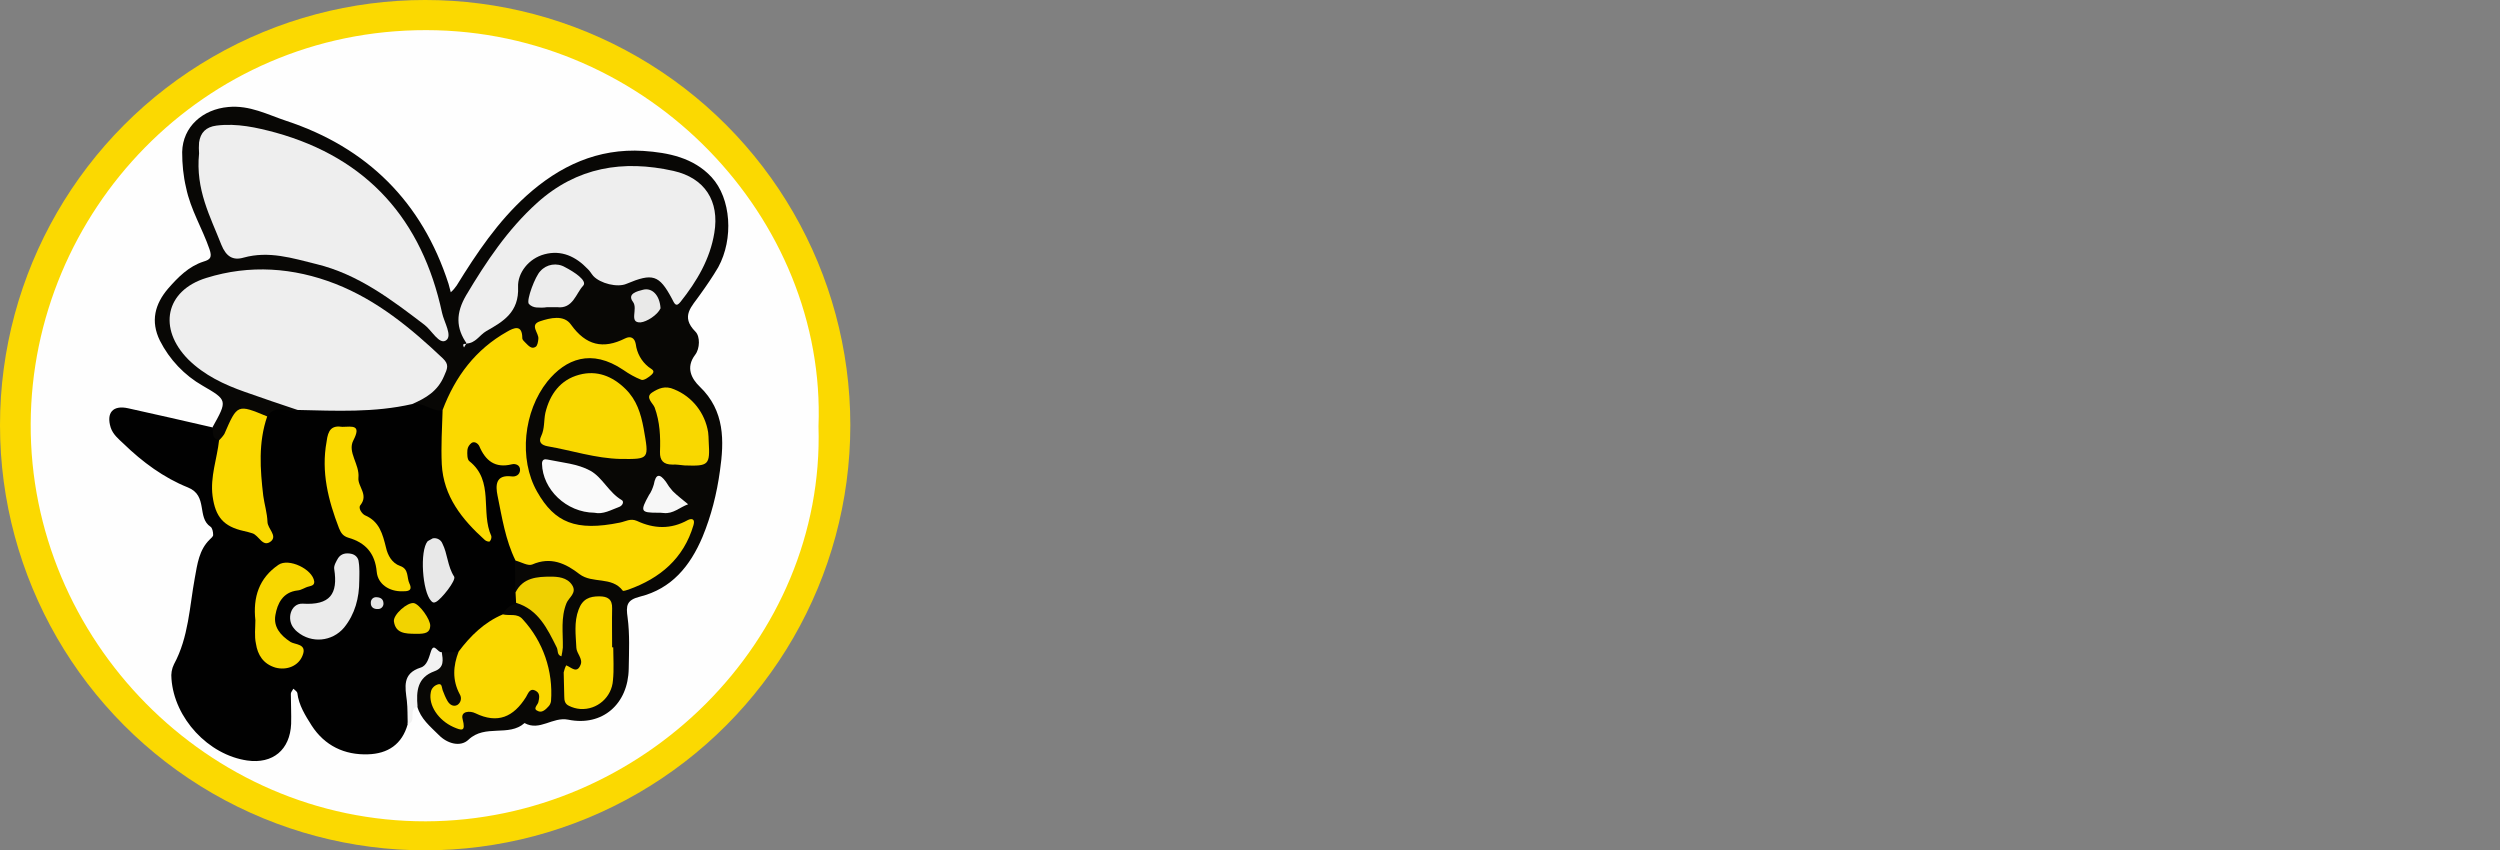 <?xml version="1.0" encoding="utf-8"?>
<!-- Generator: Adobe Illustrator 23.0.2, SVG Export Plug-In . SVG Version: 6.00 Build 0)  -->
<svg version="1.1" id="Слой_1" xmlns="http://www.w3.org/2000/svg" xmlns:xlink="http://www.w3.org/1999/xlink" x="0px" y="0px"
	 viewBox="0 0 887.9 302" style="enable-background:new 0 0 887.9 302;" xml:space="preserve">
<rect x="0" y="0" width="887.9" height="302" fill="#808080" stroke="none"/>
<style type="text/css">
	.st0{fill:#FBD901;}
	.st1{fill:#FEFEFE;}
	.st2{fill:#010101;}
	.st3{fill:#080705;}
	.st4{fill:#F2F2F2;}
	.st5{fill:#EEEEEE;}
	.st6{fill:#FBD900;}
	.st7{fill:#FAD800;}
	.st8{fill:#FAD900;}
	.st9{fill:#F8D700;}
	.st10{fill:#EBEBEB;}
	.st11{fill:#EFD001;}
	.st12{fill:#E8E8E8;}
	.st13{fill:#F2D300;}
	.st14{fill:#E3E3E3;}
	.st15{fill:#F9D800;}
	.st16{fill:#FAFAFA;}
	.st17{fill:#ECECEC;}
	.st18{fill:#F7F7F7;}
	.st19{fill:#E9E9E8;}
</style>
<title>logo</title>
<g>
	<g>
		<circle class="st0" cx="151" cy="151" r="151"/>
	</g>
	<g>
		<path class="st1" d="M290.7,151.4c2.3,76-62.6,140.1-139.5,140.3C73.6,291.8,10.5,227,10.9,150.4c0.4-75,61-139.8,140.5-139.7
			C230.6,10.8,293.5,77.8,290.7,151.4z"/>
	</g>
	<g>
		<path class="st2" d="M144.8,257.2c-2,7.2-7.1,10.5-14.1,10.7c-8.4,0.3-15.4-3.1-20-10.2c-2.2-3.5-4.6-7.2-5.1-11.6
			c-0.1-0.5-0.9-1-1.4-1.5c-0.3,0.6-0.9,1.2-0.9,1.8c0,3.6,0.2,7.1,0.1,10.7c-0.4,9.2-6.5,14.3-15.6,13c-13.8-2-25.9-15-26.9-29
			c-0.2-1.8,0.1-3.6,0.9-5.2c5.2-9.6,5.5-20.4,7.4-30.7c0.9-4.9,1.5-9.9,5.3-13.6c0.5-0.5,1.3-1.1,1.2-1.7c0-1-0.3-2.4-0.9-2.8
			c-5-3.3-0.8-11.1-8.1-14c-8.5-3.4-16.1-9-22.8-15.5c-1.8-1.7-3.8-3.3-4.6-5.8c-1.6-5.2,0.8-8,6.2-6.8c10,2.2,20,4.5,30,6.8
			c1.9,1.1,3.3,2.9,3.8,5.1c1.1,4.3-0.6,8.4-0.7,12.7c-0.1,4.7,0.1,9.3,3.2,13.1c2.1,2.6,5.3,4.6,8.4,3.5c3.7-1.4,1.1-4.9,0.9-7.5
			c-0.8-11.2-3.9-22.6,3-33.1c3.5-3,7.8-2.6,12-3c13.1,0.2,26.2,0.1,39.3-1.9c4.3,0.2,8.5,1,11.9,3.9c3.7,4.6,2.7,10.1,2.7,15.4
			c0,7.7,1.8,14.8,6.4,21c0.9,1.5,2.1,2.9,3.4,4.1c1.2-1.6,0.1-3.3,0-4.9c-0.3-4.6-1.6-9.1-4-13.1c-2-3.5-3.4-7.7,0.5-10.6
			c3.3-2.5,5.9,0.6,8.3,2.6s5.6,3,8.4,4.4c2.6,1.3,4.3,4.1,2,5.9c-7.7,5.9-3.7,12.7-2.3,19.4c0.7,3.5,1.8,6.9,2.5,10.4
			c0.5,3.2,0.6,6.5,0.4,9.8c-0.1,1.6-0.4,3.2-1,4.8c-1.2,2.4-2.8,4.5-4.8,6.2c-5.9,3.7-10.4,9.1-16.2,13c-1.8,0.7-3.8,1.1-5.7,1.2
			C147,238.1,146,247.7,144.8,257.2z"/>
	</g>
	<g>
		<path class="st3" d="M105.7,145.6c-3.5,1-7.9-2.2-10.7,2.2c-0.3,0.1-0.8,0.4-1,0.3c-6.9-3.6-9.8,0.2-12,6c-0.5,1.7-2.2,2.8-4,2.3
			c-0.1,0-0.1,0-0.2-0.1c-2.8-0.5-2-2.8-2.3-4.6c5.3-9.5,5.3-9.6-3.5-14.7c-6.5-3.7-11.8-9.3-15.2-16c-3.4-6.9-1.8-13,2.9-18.5
			c3.5-4,7.3-7.9,12.6-9.6c2.4-0.7,3.1-1.5,2.1-4.4c-2.5-7.3-6.7-14-8.3-21.8c-1-4.2-1.4-8.4-1.4-12.7c0.2-9,7.3-15.2,16.4-16
			c7.6-0.7,13.9,2.7,20.5,4.9c28.8,9.5,48.3,28.8,57.7,57.9c0.3,1,0.5,2,0.8,3c0.8-0.7,1.5-1.5,2.1-2.4
			c7.1-11.5,14.6-22.7,24.8-31.9c11.8-10.6,25.3-16.9,41.5-15.9c8.9,0.6,17.8,2.4,24.2,9.3c7,7.6,7.9,21.9,2.4,32
			c-2,3.4-4.2,6.6-6.5,9.8c-2.8,4.1-7.1,7.6-1.6,13.1c1.7,1.7,1.6,6-0.1,8.2c-3.5,4.6-1.2,8.6,1.6,11.3c9,8.6,8.7,19.4,7.2,29.9
			c-1.1,8.1-3.1,16-6.2,23.5c-4.4,10.4-11,18.4-22.2,21.2c-4.8,1.2-5,3.2-4.4,7.4c0.8,6,0.5,12.1,0.4,18.2
			c-0.2,12.5-9.3,20.6-21.5,18.1c-5.6-1.1-10.1,4.2-15.5,1.2c-5.6,5-14,0.3-19.9,5.9c-2.8,2.7-7.5,1.5-10.6-1.7
			c-3-3-6.4-5.7-7.6-10.1c-3.2-5.4-2.4-9.8,3.3-12.9c2.5-1.4,3.5-4.2,5.2-6.3l6.1-0.1c3,4.8,1,10.3,2.2,15.4
			c0.4,1.7-0.6,3.4-2.1,4.6c-1.9,1.5-5.6-0.4-5.4,0c2.1,4.6,5,0.5,7.7,0.5c7.9-0.1,14.7-0.6,21.1-6.9c5.5-5.4,6.5-4.6,3.4-12.9
			c-2.2-6-7.3-9.4-11.2-13.8c0.8-2.1,2.6-3.6,4.8-4.1c7.8-2.1,10,4.6,13.7,8.8c0.6,0.9,0.9,1.9,0.9,3c0.2-0.9,0.1-1.8-0.2-2.7
			c-0.2-2.5-0.1-4.9,0.4-7.4c1.1-8.8-0.5-10-9.1-7.1c-2,0.7-3.7,2.1-6,1.6c0-3.8-0.1-7.6-0.1-11.4c8.2-3.8,15.7-2,23.5,1.7
			c18.8,9.1,27.1,2.5,33.7-8.4c0.7-1.2,3.6-4-1.4-3.3c-8.2,1.1-16.2-1-24.5-0.3c-14.9,1.3-25.7-6.6-28.1-19.1
			c-4.1-21.7,2.4-38.4,16.9-43.9c6.7-2.5,12.6-0.8,18.4,2.4c1.1,0.6,2.6,2.3,3.6,0.9c0.6-0.8-1-3-2.3-3.2
			c-8.7-1.6-17.5-2.7-24.7-8.5c-0.5-0.4-1.9-0.2-2,0.2c-3.1,13.6-14.8,0.3-21.1,6.9s-10.9,14-16,21.2c-0.4,0.5-1.3,0.3-2,0
			c-3.8,0.3-6.8-3.3-10.8-2.2c9-14.7,9-14.7-5.8-26.5c-15.6-12.5-33.2-19.5-53.6-18c-2.1,0-4.3,0.2-6.4,0.6
			c-7,1.8-14.6,3.5-16.5,11.8c-2,8.7,3.9,14,10.3,18.4c7.1,4.9,15.5,7.3,23.6,10.1C101,141,105.7,140.3,105.7,145.6z"/>
	</g>
	<g>
		<path class="st4" d="M156.9,231.6c0.4,2.7,1,5.5-2.6,6.8c-6.1,2.2-6.5,7.1-6,12.5c-3.5,0.8-0.1,5.4-3.5,6.3
			c-0.1-2.8,0-5.6-0.3-8.3c-0.6-4.9-1.7-9.7,4.9-11.8c2.3-0.7,2.9-3.5,3.7-5.9C154.2,228.1,155.5,232,156.9,231.6z"/>
	</g>
	<g>
		<path class="st5" d="M105.7,145.6c-6.3-2.1-12.5-4.2-18.7-6.4c-7.4-2.6-14.4-5.9-20.1-11.5c-10.9-11-8.2-24.5,6.4-29
			c15.4-4.8,30.9-3.7,45.8,2.1c14.8,5.8,26.8,15.7,38.2,26.5c2.3,2.2,1.6,3.6,0.4,6.3c-2.3,5.4-6.5,7.8-11.3,9.9
			C132.9,146.6,119.3,145.9,105.7,145.6z"/>
	</g>
	<g>
		<path class="st6" d="M157.2,145.6c4.5-11.9,11.7-21.5,22.9-27.8c2.4-1.4,5.4-2.7,5.4,2.3c0,0.6,0.7,1.2,1.2,1.7
			c1,1,2.1,2.3,3.5,1.4c0.7-0.4,0.9-1.8,1-2.8c0.3-2.1-3.3-5,0.6-6.3c3.6-1.2,8.5-2.4,11,1.2c5.3,7.4,11.4,8.8,19.2,4.9
			c2-1,3.4-0.2,3.8,2c0.4,3.2,2,6.1,4.5,8.1c1.1,0.9,2.7,1.3,1.1,2.8c-1,0.9-2.7,2.1-3.6,1.8c-2.3-0.9-4.4-2.1-6.4-3.5
			c-11.4-7.7-20.5-3.9-27,4.1c-8.4,10.5-10.3,27.5-3.6,39.2c6.2,10.9,13.7,14.1,29.4,10.9c2-0.4,3.7-1.6,6-0.6
			c6,2.8,12,3.1,18.1-0.3c1.2-0.6,2.7-0.6,2,1.8c-3.5,11.9-11.9,18.9-23.1,22.9c-0.6,0.2-1.8,0.6-2,0.4c-3.9-5.2-10.8-2.4-15.4-5.9
			c-4.9-3.8-10.2-6.3-16.8-3.4c-1.5,0.6-3.9-0.9-5.9-1.4c-3.6-7.3-4.8-15.3-6.4-23.1c-0.7-3.5-0.8-7.5,5-6.8c1.4,0.2,2.9-0.5,3-2.2
			c0.1-1.9-1.7-2.4-2.9-2.1c-6,1.5-9.4-1.3-11.6-6.5c-0.4-0.8-1.6-1.8-2.7-1.1c-0.8,0.6-1.4,1.5-1.5,2.5c-0.1,1.4-0.1,3.4,0.7,4
			c8.9,7,3.9,18.1,7.8,26.6c0.1,0.7-0.1,1.4-0.6,1.9c-0.2,0.2-1.3-0.1-1.7-0.5c-8.1-7.3-14.7-15.5-15.3-26.9
			C156.6,158.4,157,152,157.2,145.6z"/>
	</g>
	<g>
		<path class="st7" d="M178.6,218.2c2.3,0.6,5.1-0.5,7,1.7c7.3,7.9,10.9,18.4,10.1,29.1c-0.1,0.7-0.4,1.4-0.9,1.9
			c-0.9,1-2.2,2.3-3.6,1.7c-2.2-0.8-0.3-2.1,0-3.2c0.3-1.4,0.7-3-0.7-3.9c-2.3-1.5-2.9,0.8-3.7,2.1c-4.4,7-10,9.6-18,5.7
			c-1.8-0.9-5.3-0.8-4.5,2.1c1.2,4.6-0.3,4.1-3.3,2.8c-5.3-2.4-8.9-7.7-8-12.3c0.2-1.5,1.4-2.6,2.8-2.9c1.2-0.2,1.1,1.2,1.4,2.1
			c0.5,1.3,1,2.6,1.7,3.8c0.8,1.4,2.1,2.2,3.5,1.5c1.3-0.8,1.7-2.5,0.9-3.8c-2.7-5-2.4-10.1-0.4-15.2
			C167.1,225.8,172,221,178.6,218.2z"/>
	</g>
	<g>
		<path class="st8" d="M77.8,156.4c0.7-0.7,1.4-1.5,1.9-2.3c4.6-10.6,4.6-10.6,15.2-6.2c-3.2,9.3-2.5,18.8-1.4,28.2
			c0.4,3,1.4,6.1,1.5,9.3c0.1,2.4,3.5,4.8,1.3,6.8c-3,2.5-4.3-2.1-6.7-2.8c-1-0.3-2-0.6-3-0.8c-7.2-1.6-10.1-5-11.1-12.4
			C74.6,169.3,77.1,162.9,77.8,156.4z"/>
	</g>
	<g>
		<path class="st8" d="M121.6,151.6c3.6-0.1,6.8-0.8,3.9,4.8c-2.2,4.2,2.3,8.5,1.8,13.3c-0.3,3.1,3.7,6,0.7,9.7
			c-0.9,1.1,0.6,3.1,1.6,3.6c5.2,2.2,6.3,6.7,7.5,11.5c0.6,2.7,2.1,5.5,5,6.5c3.2,1.1,2.3,4.1,3.3,6.2c1.4,2.9-1,2.8-2.6,2.8
			c-4.5,0.1-8.6-2.5-9-6.9c-0.6-6.7-4.1-10.4-10-12.1c-2-0.6-2.7-1.7-3.4-3.4c-3.8-9.9-6.4-19.9-4.4-30.8
			C116.5,152.7,117.8,151,121.6,151.6z"/>
	</g>
	<g>
		<path class="st9" d="M90.7,220.3c-0.9-8.2,1.3-15,8.2-19.7c3.6-2.5,12.1,1.5,12.7,5.9c0.1,1.3-0.8,1.5-1.9,1.8
			c-1.4,0.3-2.6,1.3-4,1.4c-5.3,0.6-7.2,4.7-7.9,8.8s1.7,7.1,5.4,9.5c1.6,1,5.9,0.6,4.3,4.7c-1.4,3.8-5.6,5.5-9.7,4.4
			c-4.3-1.3-6.3-4.5-6.9-8.5C90.3,225.9,90.7,223,90.7,220.3z"/>
	</g>
	<g>
		<path class="st10" d="M127.6,206.2c0,6.1-1.5,11.9-5.4,16.7c-4.2,5-11.6,5.7-16.6,1.5c-0.4-0.3-0.8-0.7-1.1-1.1
			c-2.9-3.2-1.3-9.1,3-8.9c9.7,0.6,12.6-3.4,11.2-12.3c-0.2-1.2,0.7-2.7,1.4-3.9c1.1-1.6,2.8-1.9,4.7-1.5c1.4,0.3,2.5,1.4,2.6,2.9
			c0.1,0.7,0.2,1.4,0.2,2.1C127.7,203.4,127.6,204.8,127.6,206.2z"/>
	</g>
	<g>
		<path class="st11" d="M183.1,210.4c2.6-5.3,7.8-5.6,12.5-5.6c2.4,0,5.8,0.2,7.6,3s-1.2,4.4-2,6.4c-2.1,5.2-1.2,10.5-1.3,15.8
			c-0.1,1.1-0.3,2.1-0.5,3.1c-1.7-0.5-1.1-2.1-1.7-3.2c-3.3-6.6-6.5-13.4-14.4-15.8L183.1,210.4z"/>
	</g>
	<g>
		<path class="st12" d="M153.7,191.2c1.4-0.3,2.9,0.5,3.4,1.8c1.9,3.7,1.8,8.1,4.2,11.8c0.8,1.3-4.6,8.1-6.5,9
			c-0.9,0.4-1.1,0.2-1.7-0.4c-3.1-3.3-4.1-17.8-1.2-21.2C152.5,191.9,153.1,191.5,153.7,191.2z"/>
	</g>
	<g>
		<path class="st13" d="M147.7,225.1c-3.9,0-7.2-0.2-7.8-4.4c-0.3-2.4,4.8-6.9,7.1-6.5c2,0.4,5.9,5.8,5.8,8.1
			S151.3,225.2,147.7,225.1z"/>
	</g>
	<g>
		<path class="st14" d="M136.2,214.4c0,1-0.8,1.9-1.9,1.9l0,0c-1.5,0.1-2.7-0.6-2.6-2.3c0-1,0.7-1.8,1.7-1.9h0.1
			C134.8,212.1,136.2,212.5,136.2,214.4z"/>
	</g>
	<g>
		<path class="st5" d="M70.7,54.5c-0.1-1.3-0.1-2.6,0-3.9c0.5-3.5,2.4-5.5,6.2-6c7.3-0.9,14.3,0.7,21,2.5c32.7,9.1,52,31,59.1,64
			c0.7,3.3,3.8,8.2,1.4,9.8s-5-3.5-7.6-5.5c-11.8-9-23.6-18-38.4-21.6c-8.5-2.1-16.9-4.8-25.9-2.3c-3.8,1.1-6.2-0.4-7.9-4.6
			C74.7,76.9,69.4,67.4,70.7,54.5z"/>
	</g>
	<g>
		<path class="st5" d="M165.9,122.2c-4.1-5.7-4-11.1-0.3-17.4c7.1-11.9,14.7-23.3,25.1-32.7c14.2-12.8,30.6-15.4,48.5-11.4
			c11.1,2.5,16.4,10.7,14.5,22c-1.5,9.3-6.2,17.2-12,24.5c-1.6,2-2.1,0.8-3.1-1.2c-4.5-8.4-6.8-9.1-16.1-5.2
			c-3.2,1.4-9.3-0.1-11.8-2.8c-0.7-0.8-1.2-1.8-2-2.5c-4.2-4.4-9.3-6.8-15.3-5.2c-5.7,1.5-9.6,6.7-9.4,11.6
			c0.4,9-5.3,12.3-11.3,15.7c-2.4,1.4-3.8,4.3-7,4.4L165.9,122.2z"/>
	</g>
	<g>
		<path class="st15" d="M220.4,163c-8.9-0.2-17.2-3-25.9-4.5c-2.1-0.4-3.4-1.4-2.3-3.6c1.3-2.7,0.9-5.6,1.5-8.3
			c1.6-6.6,5.3-11.7,12-13.5c6.3-1.7,11.8,0.5,16.4,5c4,3.9,5.5,8.7,6.5,14.1C230.5,163.1,230.8,163.1,220.4,163z"/>
	</g>
	<g>
		<path class="st7" d="M217.8,229.9c0,3.9,0.3,7.8-0.1,11.7c-0.4,6-5.6,10.6-11.6,10.2c-1.4-0.1-2.8-0.5-4-1.1
			c-1.5-0.7-1.7-1.9-1.7-3.4c0-2.8-0.2-5.7-0.2-8.5c0.2-0.9,0.5-1.8,0.9-2.5c1.8,0.7,3.8,3.1,5.1-0.2c0.9-2.1-1.4-4-1.5-6
			c-0.2-4.5-0.9-9.1,0.8-13.6c1.4-3.8,3.9-4.7,7.3-4.7c3,0,4.7,1,4.6,4.3c-0.1,4.6,0,9.2,0,13.8H217.8z"/>
	</g>
	<g>
		<path class="st15" d="M243.1,165.3c-1.4-0.1-2.8-0.4-4.3-0.3c-3.1,0-4.5-1.4-4.4-4.5c0.2-5.4,0-10.6-1.9-15.8
			c-0.6-1.5-3.5-3.6-0.9-5.3c2.2-1.4,4.6-2.6,7.9-1.1c6.4,2.6,10.9,8.4,12,15.2c0.1,1.1,0.2,2.1,0.2,3.2
			C252.2,165.2,251.8,165.6,243.1,165.3z"/>
	</g>
	<g>
		<path class="st16" d="M211.1,182.1c-10-0.1-18.4-8.3-18.6-17.4c0-1.6,1-1.7,1.9-1.5c5.2,1.1,10.8,1.5,15.3,4
			c4.3,2.4,6.5,7.7,11.1,10.4c0.9,0.5,0.4,1.9-0.8,2.4C217,181.1,214.2,182.8,211.1,182.1z"/>
	</g>
	<g>
		<path class="st17" d="M194.3,109.1c-1.3,0.2-2.5,0.2-3.8,0.1c-1-0.1-2-0.5-2.7-1.3c-0.9-1.4,2.3-9.8,4.1-11.6
			c2.2-2.5,5.9-3.1,8.8-1.4c3.1,1.6,8.1,4.8,6.4,6.6c-2.5,2.6-3.6,8.3-9.2,7.6C196.7,109.1,195.5,109.1,194.3,109.1z"/>
	</g>
	<g>
		<path class="st18" d="M233.6,182.1c-6.1,0-6.3-0.5-3.1-6.3c0.8-1.1,1.3-2.4,1.7-3.7c0.7-3.9,2.1-4,4.3-1c0.7,1.2,1.5,2.3,2.4,3.3
			c1.7,1.7,3.6,3.1,5.5,4.7c-2.9,1-5.3,3.5-8.7,3.1C235,182.1,234.3,182.1,233.6,182.1z"/>
	</g>
	<g>
		<path class="st19" d="M234.6,109.5c-1.1,2.4-4.9,4.8-7.1,5c-4.3,0.2-0.8-4.8-2.7-7.3c-2.2-2.9,1.6-3.8,3.6-4.3
			C231.5,102.1,234.3,104.7,234.6,109.5z"/>
	</g>
	<g>
		<path class="st5" d="M165.7,121.9l-0.9,1.5c-0.8-1.5,0.2-1.3,1.1-1.2L165.7,121.9z"/>
	</g>
</g>
</svg>
